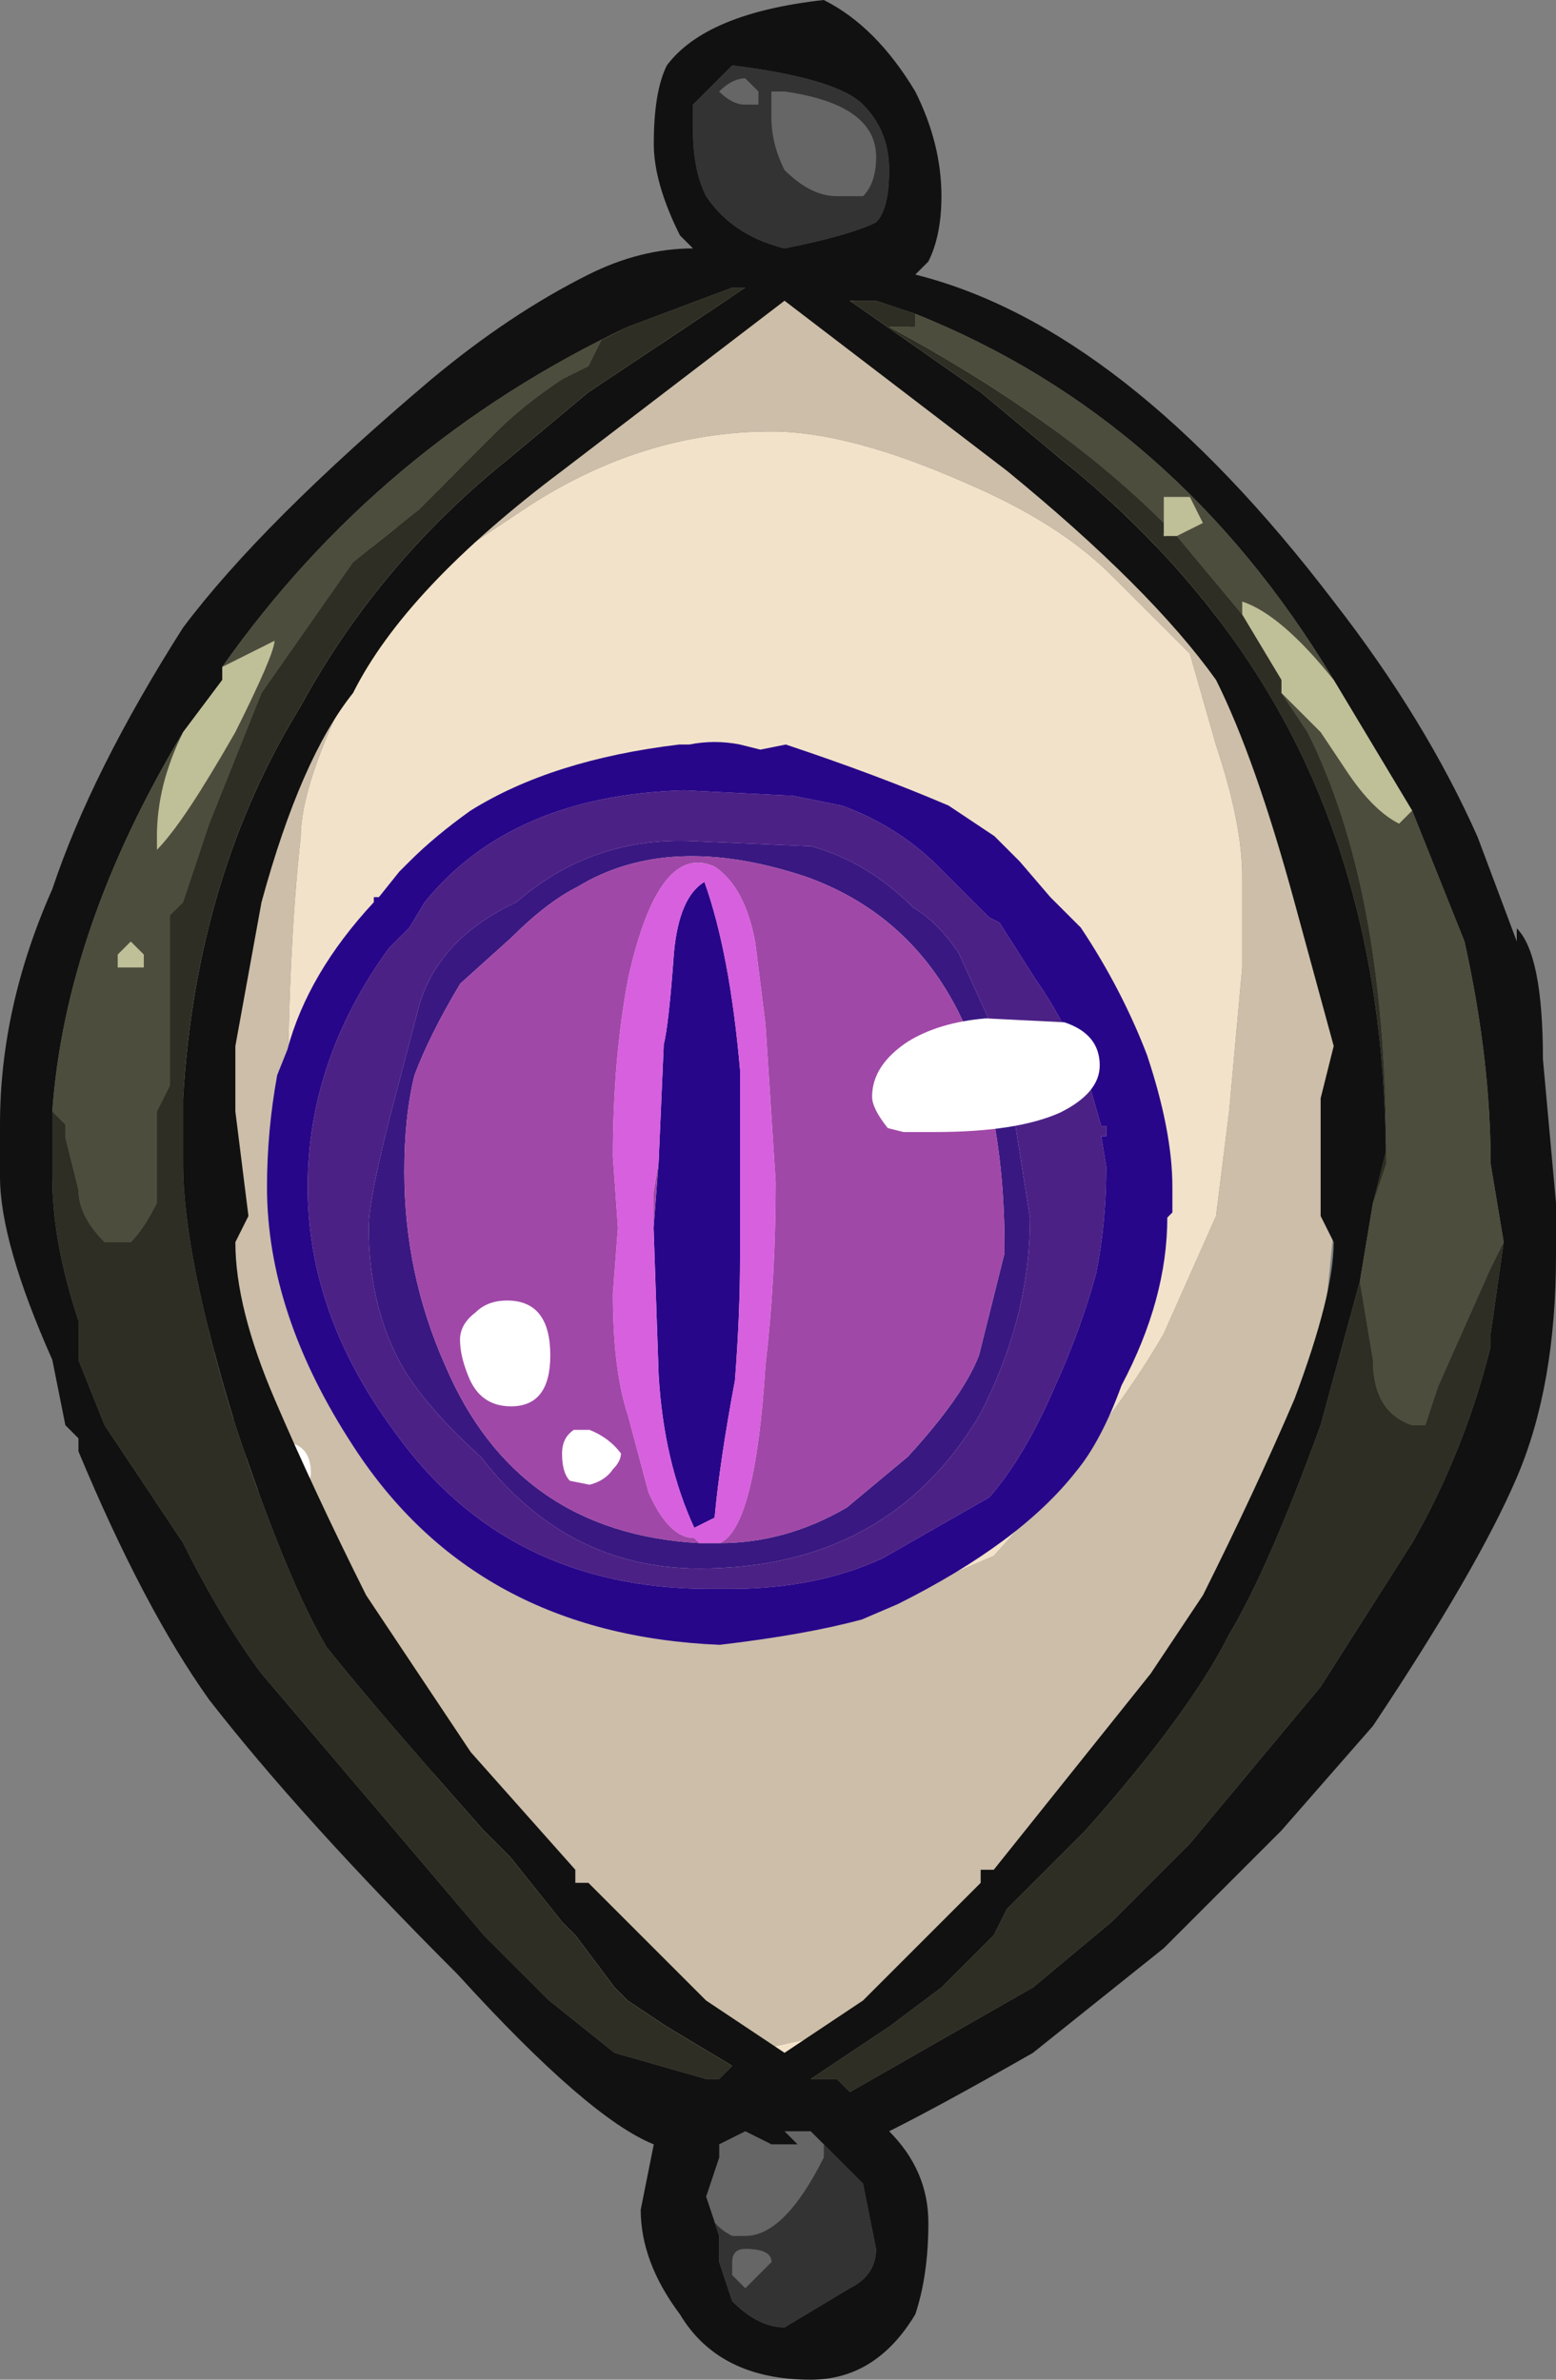<?xml version="1.0" encoding="UTF-8" standalone="no"?>
<svg xmlns:ffdec="https://www.free-decompiler.com/flash" xmlns:xlink="http://www.w3.org/1999/xlink" ffdec:objectType="frame" height="63.7px" width="41.65px" xmlns="http://www.w3.org/2000/svg">
  <rect width="100%" height="100%" fill="#808080" stroke="none"/>
  <g transform="matrix(1.0, 0.0, 0.0, 1.0, 21.35, 59.5)">
    <use ffdec:characterId="318" height="6.8" transform="matrix(7.0, 0.0, 0.0, 7.0, -17.5, -51.8)" width="4.6" xlink:href="#shape0"/>
    <use ffdec:characterId="320" height="61.95" transform="matrix(0.389, 0.0, 0.0, 0.389, -14.203, -39.57)" width="62.3" xlink:href="#sprite0"/>
    <use ffdec:characterId="326" height="6.15" transform="matrix(2.101, 0.0, 0.0, 2.098, -18.701, -32.345)" width="12.75" xlink:href="#shape2"/>
    <use ffdec:characterId="331" height="9.1" transform="matrix(7.0, 0.0, 0.0, 7.0, -21.35, -59.5)" width="5.95" xlink:href="#shape3"/>
  </g>
  <defs>
    <g id="shape0" transform="matrix(1.0, 0.0, 0.0, 1.0, 2.5, 7.4)">
      <path d="M0.6 -7.15 L0.55 -7.15 0.35 -7.3 Q0.2 -7.35 -0.05 -7.4 L-0.1 -7.4 0.1 -7.4 Q0.35 -7.3 0.6 -7.15 M-0.4 -7.3 L-0.45 -7.2 -0.65 -7.15 -0.8 -7.05 -0.85 -7.05 Q-0.7 -7.15 -0.55 -7.2 L-0.4 -7.3 M-1.35 -6.65 L-1.35 -6.55 -1.5 -6.45 -1.5 -6.5 -1.35 -6.65 M-1.15 -1.3 Q-1.05 -1.25 -0.95 -1.2 L-0.75 -1.0 -0.5 -0.8 Q-0.3 -0.65 -0.2 -0.65 L0.25 -0.75 0.3 -0.75 Q0.05 -0.6 -0.2 -0.6 -0.65 -0.6 -1.0 -1.05 L-1.15 -1.3 M0.95 -1.45 L0.95 -1.5 Q0.95 -1.6 1.05 -1.7 L1.2 -1.8 0.95 -1.45 M1.55 -6.2 L1.5 -6.3 1.4 -6.4 1.25 -6.45 1.25 -6.55 Q1.2 -6.65 0.95 -6.75 L1.05 -6.8 1.2 -6.65 Q1.4 -6.5 1.55 -6.25 L1.55 -6.2 M1.6 -5.65 Q1.7 -5.35 1.7 -5.15 L1.7 -4.8 1.65 -4.25 1.6 -3.85 1.4 -3.4 Q1.2 -3.05 0.75 -2.55 L0.75 -2.55 0.4 -2.4 Q-0.1 -2.25 -0.2 -2.25 -0.9 -2.25 -1.35 -2.75 -1.6 -3.0 -1.75 -3.3 L-1.9 -3.65 -1.95 -4.2 Q-1.95 -4.85 -1.9 -5.3 -1.9 -5.5 -1.7 -5.9 L-1.5 -6.3 -1.35 -6.35 -1.05 -6.55 Q-0.6 -6.85 -0.1 -6.85 0.2 -6.85 0.65 -6.65 1.0 -6.5 1.2 -6.3 L1.5 -6.0 1.6 -5.65" fill="#f2e2c9" fill-rule="evenodd" stroke="none"/>
      <path d="M0.6 -7.15 L0.7 -7.05 0.8 -7.0 1.05 -6.8 0.95 -6.75 Q1.2 -6.65 1.25 -6.55 L1.25 -6.45 1.4 -6.4 1.5 -6.3 1.55 -6.2 1.6 -6.2 1.6 -6.15 1.7 -5.85 2.0 -5.05 Q2.1 -4.65 2.1 -4.25 L2.05 -4.1 2.05 -3.8 2.0 -3.3 Q1.95 -2.9 1.6 -2.35 L1.3 -1.9 1.2 -1.8 1.05 -1.7 Q0.95 -1.6 0.95 -1.5 L0.95 -1.45 0.75 -1.2 0.5 -1.0 0.3 -0.8 0.3 -0.75 0.25 -0.75 -0.2 -0.65 Q-0.3 -0.65 -0.5 -0.8 L-0.75 -1.0 -0.95 -1.2 Q-1.05 -1.25 -1.15 -1.3 L-1.2 -1.35 -1.35 -1.65 -1.85 -2.45 Q-2.1 -2.85 -2.25 -3.4 -2.35 -3.9 -2.35 -4.4 -2.35 -4.85 -2.25 -5.2 -2.15 -5.6 -1.9 -6.0 L-1.6 -6.45 -1.5 -6.5 -1.5 -6.45 -1.35 -6.55 -1.35 -6.65 -1.3 -6.7 -1.15 -6.8 -1.1 -6.8 -0.85 -7.05 -0.8 -7.05 -0.65 -7.15 -0.45 -7.2 -0.4 -7.3 -0.3 -7.35 -0.1 -7.4 -0.05 -7.4 Q0.2 -7.35 0.35 -7.3 L0.55 -7.15 0.6 -7.15 M1.6 -5.65 L1.5 -6.0 1.2 -6.3 Q1.0 -6.5 0.65 -6.65 0.2 -6.85 -0.1 -6.85 -0.6 -6.85 -1.05 -6.55 L-1.35 -6.35 -1.5 -6.3 -1.7 -5.9 Q-1.9 -5.5 -1.9 -5.3 -1.95 -4.85 -1.95 -4.2 L-1.9 -3.65 -1.75 -3.3 Q-1.6 -3.0 -1.35 -2.75 -0.9 -2.25 -0.2 -2.25 -0.1 -2.25 0.4 -2.4 L0.75 -2.55 0.75 -2.55 Q1.2 -3.05 1.4 -3.4 L1.6 -3.85 1.65 -4.25 1.7 -4.8 1.7 -5.15 Q1.7 -5.35 1.6 -5.65" fill="#ccbea9" fill-rule="evenodd" stroke="none"/>
      <path d="M-2.5 -5.35 Q-2.5 -5.45 -2.3 -5.7 -2.15 -5.95 -2.1 -5.95 -2.1 -5.85 -2.15 -5.75 L-2.25 -5.6 -2.3 -5.4 Q-2.4 -5.3 -2.45 -5.3 L-2.5 -5.35" fill="#bfbf98" fill-rule="evenodd" stroke="none"/>
    </g>
    <g id="sprite0" transform="matrix(1.0, 0.0, 0.0, 1.0, 31.15, 61.95)">
      <use ffdec:characterId="319" height="8.85" transform="matrix(7.0, 0.0, 0.0, 7.0, -31.15, -61.95)" width="8.9" xlink:href="#shape1"/>
    </g>
    <g id="shape1" transform="matrix(1.0, 0.0, 0.0, 1.0, 4.45, 8.85)">
      <path d="M3.8 -5.0 L3.75 -5.0 3.8 -4.7 Q3.8 -4.15 3.7 -3.65 3.55 -3.1 3.3 -2.55 3.0 -1.85 2.65 -1.45 L1.6 -0.85 Q0.95 -0.55 0.1 -0.55 L-0.1 -0.55 Q-2.1 -0.55 -3.2 -2.1 -4.05 -3.25 -4.05 -4.5 -4.05 -5.75 -3.25 -6.85 L-3.05 -7.05 -2.9 -7.3 Q-2.05 -8.35 -0.35 -8.4 L0.65 -8.35 0.7 -8.35 1.2 -8.25 Q1.75 -8.05 2.15 -7.65 L2.65 -7.15 2.75 -7.1 3.1 -6.55 Q3.45 -6.05 3.65 -5.45 L3.75 -5.1 3.8 -5.1 3.8 -5.0 M1.9 -7.25 Q1.45 -7.7 0.9 -7.85 L-0.25 -7.9 Q-1.25 -7.95 -2.0 -7.3 -2.75 -6.95 -2.95 -6.3 L-3.2 -5.35 Q-3.45 -4.4 -3.45 -4.1 -3.45 -3.3 -3.1 -2.7 -2.85 -2.3 -2.35 -1.85 -1.5 -0.75 -0.2 -0.75 1.65 -0.75 2.55 -2.25 3.05 -3.2 3.05 -4.2 L2.9 -5.15 Q2.7 -6.05 2.6 -6.25 L2.35 -6.8 Q2.15 -7.1 1.9 -7.25" fill="#4c2186" fill-rule="evenodd" stroke="none"/>
      <path d="M0.65 -8.85 Q1.55 -8.55 2.25 -8.25 L2.7 -7.95 2.95 -7.7 3.25 -7.35 3.55 -7.05 Q3.95 -6.45 4.2 -5.8 4.45 -5.05 4.45 -4.5 L4.45 -4.25 4.4 -4.2 Q4.4 -3.4 3.95 -2.55 3.75 -2.0 3.5 -1.7 2.95 -1.0 1.75 -0.4 L1.4 -0.25 Q0.85 -0.1 0.0 0.0 -2.4 -0.1 -3.6 -1.95 -4.45 -3.25 -4.45 -4.5 -4.45 -5.05 -4.35 -5.6 L-4.25 -5.85 Q-4.05 -6.6 -3.4 -7.3 L-3.4 -7.35 -3.35 -7.35 -3.15 -7.6 -3.05 -7.7 Q-2.8 -7.95 -2.45 -8.2 -1.65 -8.7 -0.4 -8.85 L-0.3 -8.85 Q-0.05 -8.9 0.2 -8.85 L0.4 -8.8 0.65 -8.85 M3.8 -5.1 L3.75 -5.1 3.65 -5.45 Q3.45 -6.05 3.1 -6.55 L2.75 -7.1 2.65 -7.15 2.15 -7.65 Q1.75 -8.05 1.2 -8.25 L0.7 -8.35 0.65 -8.35 -0.35 -8.4 Q-2.05 -8.35 -2.9 -7.3 L-3.05 -7.05 -3.25 -6.85 Q-4.05 -5.75 -4.05 -4.5 -4.05 -3.25 -3.2 -2.1 -2.1 -0.55 -0.1 -0.55 L0.1 -0.55 Q0.95 -0.55 1.6 -0.85 L2.65 -1.45 Q3.0 -1.85 3.3 -2.55 3.55 -3.1 3.7 -3.65 3.8 -4.15 3.8 -4.7 L3.75 -5.0 3.8 -5.0 3.8 -5.1 M-0.6 -4.75 L-0.55 -5.9 Q-0.5 -6.1 -0.45 -6.8 -0.4 -7.35 -0.15 -7.5 0.1 -6.8 0.2 -5.65 L0.2 -3.8 Q0.2 -3.25 0.15 -2.6 0.0 -1.8 -0.05 -1.25 L-0.25 -1.15 Q-0.55 -1.8 -0.6 -2.65 L-0.65 -4.1 -0.6 -4.75" fill="#28068a" fill-rule="evenodd" stroke="none"/>
      <path d="M1.9 -7.25 Q2.15 -7.1 2.35 -6.8 L2.6 -6.25 Q2.7 -6.05 2.9 -5.15 L3.05 -4.2 Q3.05 -3.2 2.55 -2.25 1.65 -0.75 -0.2 -0.75 -1.5 -0.75 -2.35 -1.85 -2.85 -2.3 -3.1 -2.7 -3.45 -3.3 -3.45 -4.1 -3.45 -4.4 -3.2 -5.35 L-2.95 -6.3 Q-2.75 -6.95 -2.0 -7.3 -1.25 -7.95 -0.25 -7.9 L0.9 -7.85 Q1.45 -7.7 1.9 -7.25 M0.0 -1.0 Q0.65 -1.0 1.25 -1.35 L1.85 -1.85 Q2.4 -2.45 2.55 -2.85 L2.8 -3.85 2.8 -3.9 Q2.8 -6.85 0.85 -7.55 -0.5 -8.0 -1.4 -7.45 -1.7 -7.3 -2.05 -6.95 L-2.55 -6.5 Q-2.85 -6.0 -3.0 -5.6 -3.1 -5.2 -3.1 -4.65 -3.1 -3.65 -2.7 -2.75 -2.0 -1.1 -0.2 -1.0 L0.0 -1.0" fill="#391882" fill-rule="evenodd" stroke="none"/>
      <path d="M3.8 -5.0 L3.8 -5.1 3.8 -5.0 M0.0 -1.0 Q0.35 -1.15 0.45 -2.75 0.55 -3.6 0.55 -4.55 L0.45 -6.1 0.35 -6.9 Q0.25 -7.45 -0.05 -7.65 -0.6 -7.9 -0.9 -6.55 -1.05 -5.75 -1.05 -4.8 L-1.0 -4.1 -1.05 -3.45 Q-1.05 -2.7 -0.9 -2.25 L-0.7 -1.5 Q-0.5 -1.05 -0.25 -1.05 L-0.2 -1.0 Q-2.0 -1.1 -2.7 -2.75 -3.1 -3.65 -3.1 -4.65 -3.1 -5.2 -3.0 -5.6 -2.85 -6.0 -2.55 -6.5 L-2.05 -6.95 Q-1.7 -7.3 -1.4 -7.45 -0.5 -8.0 0.85 -7.55 2.8 -6.85 2.8 -3.9 L2.8 -3.85 2.55 -2.85 Q2.4 -2.45 1.85 -1.85 L1.25 -1.35 Q0.65 -1.0 0.0 -1.0 M-0.65 -4.1 L-0.65 -4.45 -0.6 -4.75 -0.65 -4.1" fill="#a048a8" fill-rule="evenodd" stroke="none"/>
      <path d="M-0.2 -1.0 L-0.25 -1.05 Q-0.5 -1.05 -0.7 -1.5 L-0.9 -2.25 Q-1.05 -2.7 -1.05 -3.45 L-1.0 -4.1 -1.05 -4.8 Q-1.05 -5.75 -0.9 -6.55 -0.6 -7.9 -0.05 -7.65 0.25 -7.45 0.35 -6.9 L0.45 -6.1 0.55 -4.55 Q0.55 -3.6 0.45 -2.75 0.35 -1.15 0.0 -1.0 L-0.2 -1.0 M-0.65 -4.1 L-0.6 -2.65 Q-0.55 -1.8 -0.25 -1.15 L-0.05 -1.25 Q0.0 -1.8 0.15 -2.6 0.2 -3.25 0.2 -3.8 L0.2 -5.65 Q0.1 -6.8 -0.15 -7.5 -0.4 -7.35 -0.45 -6.8 -0.5 -6.1 -0.55 -5.9 L-0.6 -4.75 -0.65 -4.45 -0.65 -4.1" fill="#d760df" fill-rule="evenodd" stroke="none"/>
    </g>
    <g id="shape2" transform="matrix(1.0, 0.0, 0.0, 1.0, 8.9, 12.65)">
      <path d="M3.85 -12.0 Q3.85 -11.65 3.35 -11.4 2.8 -11.15 1.75 -11.15 L1.35 -11.15 1.15 -11.2 Q0.95 -11.45 0.95 -11.6 0.95 -12.0 1.4 -12.3 1.8 -12.55 2.4 -12.6 L3.4 -12.55 Q3.85 -12.4 3.85 -12.0 M-4.2 -8.05 Q-4.3 -8.3 -4.3 -8.5 -4.3 -8.7 -4.1 -8.85 -3.95 -9.0 -3.7 -9.0 -3.15 -9.0 -3.15 -8.3 -3.15 -7.65 -3.65 -7.65 -4.05 -7.65 -4.2 -8.05 M-2.65 -7.35 Q-2.4 -7.25 -2.25 -7.05 -2.25 -6.95 -2.35 -6.85 -2.45 -6.7 -2.65 -6.65 L-2.9 -6.7 Q-3.0 -6.8 -3.0 -7.05 -3.0 -7.25 -2.85 -7.35 L-2.65 -7.35 M-7.4 -8.3 Q-7.15 -7.9 -7.15 -7.75 -7.15 -7.55 -7.2 -7.45 -7.3 -7.3 -7.6 -7.3 -8.2 -7.3 -8.6 -7.95 -8.8 -8.3 -8.9 -8.6 -8.9 -9.85 -8.0 -9.05 -7.7 -8.75 -7.4 -8.3 M-6.4 -6.55 Q-6.5 -6.5 -6.65 -6.5 -6.8 -6.5 -6.9 -6.6 -7.05 -6.7 -7.05 -6.85 -7.05 -7.2 -6.6 -7.2 -6.2 -7.2 -6.2 -6.8 -6.2 -6.65 -6.4 -6.55" fill="#ffffff" fill-rule="evenodd" stroke="none"/>
    </g>
    <g id="shape3" transform="matrix(1.0, 0.0, 0.0, 1.0, 3.05, 8.5)">
      <path d="M0.3 -7.9 Q0.3 -7.8 0.25 -7.75 L0.15 -7.75 Q0.05 -7.75 -0.05 -7.85 -0.1 -7.95 -0.1 -8.05 L-0.1 -8.15 -0.05 -8.15 Q0.3 -8.1 0.3 -7.9 M-0.3 -0.3 L-0.2 -0.35 -0.1 -0.3 0.0 -0.3 -0.05 -0.35 0.05 -0.35 0.1 -0.3 0.1 -0.25 Q-0.05 0.05 -0.2 0.05 L-0.25 0.05 Q-0.35 0.0 -0.35 -0.1 L-0.3 -0.3 M-0.3 -8.15 Q-0.25 -8.2 -0.2 -8.2 L-0.15 -8.15 -0.15 -8.1 -0.2 -8.1 Q-0.25 -8.1 -0.3 -8.15 M-0.25 0.15 Q-0.25 0.1 -0.2 0.1 -0.1 0.1 -0.1 0.15 L-0.2 0.25 -0.25 0.2 -0.25 0.15" fill="#666666" fill-rule="evenodd" stroke="none"/>
      <path d="M0.3 -7.9 Q0.3 -8.1 -0.05 -8.15 L-0.1 -8.15 -0.1 -8.05 Q-0.1 -7.95 -0.05 -7.85 0.05 -7.75 0.15 -7.75 L0.25 -7.75 Q0.3 -7.8 0.3 -7.9 M0.3 -7.65 Q0.2 -7.6 -0.05 -7.55 -0.25 -7.6 -0.35 -7.75 -0.4 -7.85 -0.4 -8.0 L-0.4 -8.1 -0.25 -8.25 Q0.15 -8.2 0.25 -8.1 0.35 -8.0 0.35 -7.85 0.35 -7.7 0.3 -7.65 M0.1 -0.3 L0.25 -0.15 0.3 0.1 Q0.3 0.2 0.2 0.25 L-0.05 0.4 Q-0.15 0.4 -0.25 0.3 L-0.3 0.15 -0.3 0.05 -0.35 -0.1 -0.3 -0.25 -0.3 -0.3 -0.35 -0.1 Q-0.35 0.0 -0.25 0.05 L-0.2 0.05 Q-0.05 0.05 0.1 -0.25 L0.1 -0.3 M-0.3 -8.15 Q-0.25 -8.1 -0.2 -8.1 L-0.15 -8.1 -0.15 -8.15 -0.2 -8.2 Q-0.25 -8.2 -0.3 -8.15 M-0.25 0.15 L-0.25 0.2 -0.2 0.25 -0.1 0.15 Q-0.1 0.1 -0.2 0.1 -0.25 0.1 -0.25 0.15" fill="#333333" fill-rule="evenodd" stroke="none"/>
      <path d="M0.1 -8.5 Q0.3 -8.4 0.45 -8.15 0.55 -7.95 0.55 -7.75 0.55 -7.6 0.5 -7.5 L0.45 -7.45 Q1.25 -7.25 2.05 -6.2 2.4 -5.75 2.6 -5.3 L2.75 -4.9 2.75 -4.95 Q2.85 -4.85 2.85 -4.45 L2.9 -3.9 2.9 -3.7 Q2.9 -3.2 2.75 -2.85 2.6 -2.5 2.2 -1.9 L1.85 -1.5 1.4 -1.05 0.9 -0.65 Q0.55 -0.45 0.35 -0.35 0.5 -0.2 0.5 0.0 0.5 0.2 0.45 0.35 0.3 0.6 0.05 0.6 -0.3 0.6 -0.45 0.35 -0.6 0.15 -0.6 -0.05 L-0.55 -0.3 Q-0.8 -0.4 -1.3 -0.95 -1.9 -1.55 -2.25 -2.0 -2.5 -2.35 -2.75 -2.95 L-2.75 -3.0 -2.8 -3.05 -2.85 -3.3 Q-3.05 -3.75 -3.05 -4.0 L-3.05 -4.2 Q-3.05 -4.65 -2.85 -5.1 -2.7 -5.55 -2.35 -6.1 -2.05 -6.5 -1.4 -7.05 -1.1 -7.3 -0.8 -7.45 -0.6 -7.55 -0.4 -7.55 L-0.45 -7.6 Q-0.55 -7.8 -0.55 -7.95 -0.55 -8.15 -0.5 -8.25 -0.35 -8.45 0.1 -8.5 M0.45 -7.3 L0.3 -7.35 0.2 -7.35 0.7 -7.0 1.0 -6.75 Q1.5 -6.35 1.8 -5.85 2.25 -5.1 2.25 -4.05 L2.2 -3.9 2.15 -3.6 2.0 -3.05 Q1.8 -2.5 1.65 -2.25 1.5 -1.95 1.1 -1.5 L0.8 -1.2 0.75 -1.1 0.55 -0.9 0.35 -0.75 0.05 -0.55 0.15 -0.55 0.2 -0.5 0.9 -0.9 1.2 -1.15 1.5 -1.45 2.0 -2.05 2.35 -2.6 Q2.55 -2.95 2.65 -3.35 L2.65 -3.4 2.7 -3.75 2.65 -4.05 Q2.65 -4.45 2.55 -4.9 L2.35 -5.4 2.05 -5.9 Q1.45 -6.9 0.45 -7.3 M0.3 -7.65 Q0.35 -7.7 0.35 -7.85 0.35 -8.0 0.25 -8.1 0.15 -8.2 -0.25 -8.25 L-0.4 -8.1 -0.4 -8.0 Q-0.4 -7.85 -0.35 -7.75 -0.25 -7.6 -0.05 -7.55 0.2 -7.6 0.3 -7.65 M2.05 -4.5 L1.9 -5.05 Q1.75 -5.6 1.6 -5.9 1.35 -6.25 0.8 -6.7 L-0.05 -7.35 -0.9 -6.7 Q-1.5 -6.25 -1.7 -5.85 -1.9 -5.6 -2.05 -5.05 L-2.15 -4.5 -2.15 -4.25 -2.1 -3.85 -2.15 -3.75 Q-2.15 -3.5 -2.0 -3.15 -1.85 -2.8 -1.65 -2.4 L-1.25 -1.8 -0.85 -1.35 -0.85 -1.3 -0.8 -1.3 -0.35 -0.85 Q-0.2 -0.75 -0.05 -0.65 L0.25 -0.85 0.7 -1.3 0.7 -1.35 0.75 -1.35 1.35 -2.1 1.55 -2.4 Q1.75 -2.8 1.9 -3.15 2.05 -3.55 2.05 -3.75 L2.0 -3.85 2.0 -4.3 2.05 -4.5 M0.1 -0.3 L0.05 -0.35 -0.05 -0.35 0.0 -0.3 -0.1 -0.3 -0.2 -0.35 -0.3 -0.3 -0.3 -0.25 -0.35 -0.1 -0.3 0.05 -0.3 0.15 -0.25 0.3 Q-0.15 0.4 -0.05 0.4 L0.2 0.25 Q0.3 0.2 0.3 0.1 L0.25 -0.15 0.1 -0.3 M-2.85 -4.25 L-2.85 -4.0 Q-2.85 -3.75 -2.75 -3.45 L-2.75 -3.3 -2.65 -3.05 -2.35 -2.6 Q-2.2 -2.3 -2.05 -2.1 L-1.2 -1.1 -0.95 -0.85 -0.7 -0.65 -0.35 -0.55 -0.3 -0.55 -0.25 -0.6 -0.5 -0.75 -0.65 -0.85 -0.7 -0.9 -0.85 -1.1 -0.9 -1.15 -1.1 -1.4 -1.2 -1.5 Q-1.6 -1.95 -1.8 -2.2 -1.95 -2.45 -2.15 -3.05 -2.35 -3.7 -2.35 -4.05 L-2.35 -4.3 Q-2.3 -5.15 -1.9 -5.8 -1.6 -6.35 -1.1 -6.75 L-0.8 -7.0 -0.2 -7.4 -0.25 -7.4 -0.65 -7.25 Q-1.6 -6.8 -2.2 -5.95 L-2.2 -5.9 -2.35 -5.7 Q-2.8 -4.95 -2.85 -4.25" fill="#111111" fill-rule="evenodd" stroke="none"/>
      <path d="M1.85 -5.85 L1.85 -5.9 1.7 -6.15 1.7 -6.2 Q1.85 -6.15 2.05 -5.9 L2.35 -5.4 2.3 -5.35 Q2.2 -5.4 2.1 -5.55 L2.0 -5.7 1.85 -5.85 M1.45 -6.45 L1.4 -6.45 1.4 -6.5 1.4 -6.6 1.5 -6.6 1.55 -6.5 1.45 -6.45 M-2.2 -5.95 L-2.0 -6.05 Q-2.0 -6.0 -2.15 -5.7 -2.35 -5.35 -2.45 -5.25 L-2.45 -5.3 Q-2.45 -5.5 -2.35 -5.7 L-2.2 -5.9 -2.2 -5.95 M-2.6 -4.85 L-2.55 -4.9 -2.5 -4.85 -2.5 -4.8 -2.6 -4.8 -2.6 -4.85" fill="#bfbf98" fill-rule="evenodd" stroke="none"/>
      <path d="M2.2 -3.9 L2.25 -4.1 Q2.25 -5.1 1.95 -5.7 L1.85 -5.85 2.0 -5.7 2.1 -5.55 Q2.2 -5.4 2.3 -5.35 L2.35 -5.4 2.55 -4.9 Q2.65 -4.45 2.65 -4.05 L2.7 -3.75 2.65 -3.65 2.45 -3.2 2.4 -3.05 2.35 -3.05 Q2.2 -3.1 2.2 -3.3 L2.15 -3.6 2.2 -3.9 M1.7 -6.15 L1.45 -6.45 1.55 -6.5 1.5 -6.6 1.4 -6.6 1.4 -6.5 Q1.0 -6.9 0.35 -7.25 L0.45 -7.25 0.45 -7.3 Q1.45 -6.9 2.05 -5.9 1.85 -6.15 1.7 -6.2 L1.7 -6.15 M-0.65 -7.25 L-0.75 -7.2 -0.8 -7.1 -0.9 -7.05 Q-1.05 -6.95 -1.15 -6.85 L-1.45 -6.55 -1.7 -6.35 -2.05 -5.85 -2.25 -5.35 -2.35 -5.05 -2.4 -5.0 -2.4 -4.35 -2.45 -4.25 -2.45 -3.9 Q-2.5 -3.8 -2.55 -3.75 L-2.65 -3.75 Q-2.75 -3.85 -2.75 -3.95 L-2.8 -4.15 -2.8 -4.2 -2.85 -4.25 Q-2.8 -4.95 -2.35 -5.7 -2.45 -5.5 -2.45 -5.3 L-2.45 -5.25 Q-2.35 -5.35 -2.15 -5.7 -2.0 -6.0 -2.0 -6.05 L-2.2 -5.95 Q-1.6 -6.8 -0.65 -7.25 M-2.6 -4.85 L-2.6 -4.8 -2.5 -4.8 -2.5 -4.85 -2.55 -4.9 -2.6 -4.85" fill="#4d4d3d" fill-rule="evenodd" stroke="none"/>
      <path d="M2.2 -3.9 L2.25 -4.05 Q2.25 -5.1 1.8 -5.85 1.5 -6.35 1.0 -6.75 L0.7 -7.0 0.2 -7.35 0.3 -7.35 0.45 -7.3 0.45 -7.25 0.35 -7.25 Q1.0 -6.9 1.4 -6.5 L1.4 -6.45 1.45 -6.45 1.7 -6.15 1.85 -5.9 1.85 -5.85 1.95 -5.7 Q2.25 -5.1 2.25 -4.1 L2.2 -3.9 M2.7 -3.75 L2.65 -3.4 2.65 -3.35 Q2.55 -2.95 2.35 -2.6 L2.0 -2.05 1.5 -1.45 1.2 -1.15 0.9 -0.9 0.2 -0.5 0.15 -0.55 0.05 -0.55 0.35 -0.75 0.55 -0.9 0.75 -1.1 0.8 -1.2 1.1 -1.5 Q1.5 -1.95 1.65 -2.25 1.8 -2.5 2.0 -3.05 L2.15 -3.6 2.2 -3.3 Q2.2 -3.1 2.35 -3.05 L2.4 -3.05 2.45 -3.2 2.65 -3.65 2.7 -3.75 M-2.85 -4.25 L-2.8 -4.2 -2.8 -4.15 -2.75 -3.95 Q-2.75 -3.85 -2.65 -3.75 L-2.55 -3.75 Q-2.5 -3.8 -2.45 -3.9 L-2.45 -4.25 -2.4 -4.35 -2.4 -5.0 -2.35 -5.05 -2.25 -5.35 -2.05 -5.85 -1.7 -6.35 -1.45 -6.55 -1.15 -6.85 Q-1.05 -6.95 -0.9 -7.05 L-0.8 -7.1 -0.75 -7.2 -0.65 -7.25 -0.25 -7.4 -0.2 -7.4 -0.8 -7.0 -1.1 -6.75 Q-1.6 -6.35 -1.9 -5.8 -2.3 -5.15 -2.35 -4.3 L-2.35 -4.05 Q-2.35 -3.7 -2.15 -3.05 -1.95 -2.45 -1.8 -2.2 -1.6 -1.95 -1.2 -1.5 L-1.1 -1.4 -0.9 -1.15 -0.85 -1.1 -0.7 -0.9 -0.65 -0.85 -0.5 -0.75 -0.25 -0.6 -0.3 -0.55 -0.35 -0.55 -0.7 -0.65 -0.95 -0.85 -1.2 -1.1 -2.05 -2.1 Q-2.2 -2.3 -2.35 -2.6 L-2.65 -3.05 -2.75 -3.3 -2.75 -3.45 Q-2.85 -3.75 -2.85 -4.0 L-2.85 -4.25" fill="#2e2e24" fill-rule="evenodd" stroke="none"/>
    </g>
  </defs>
</svg>
